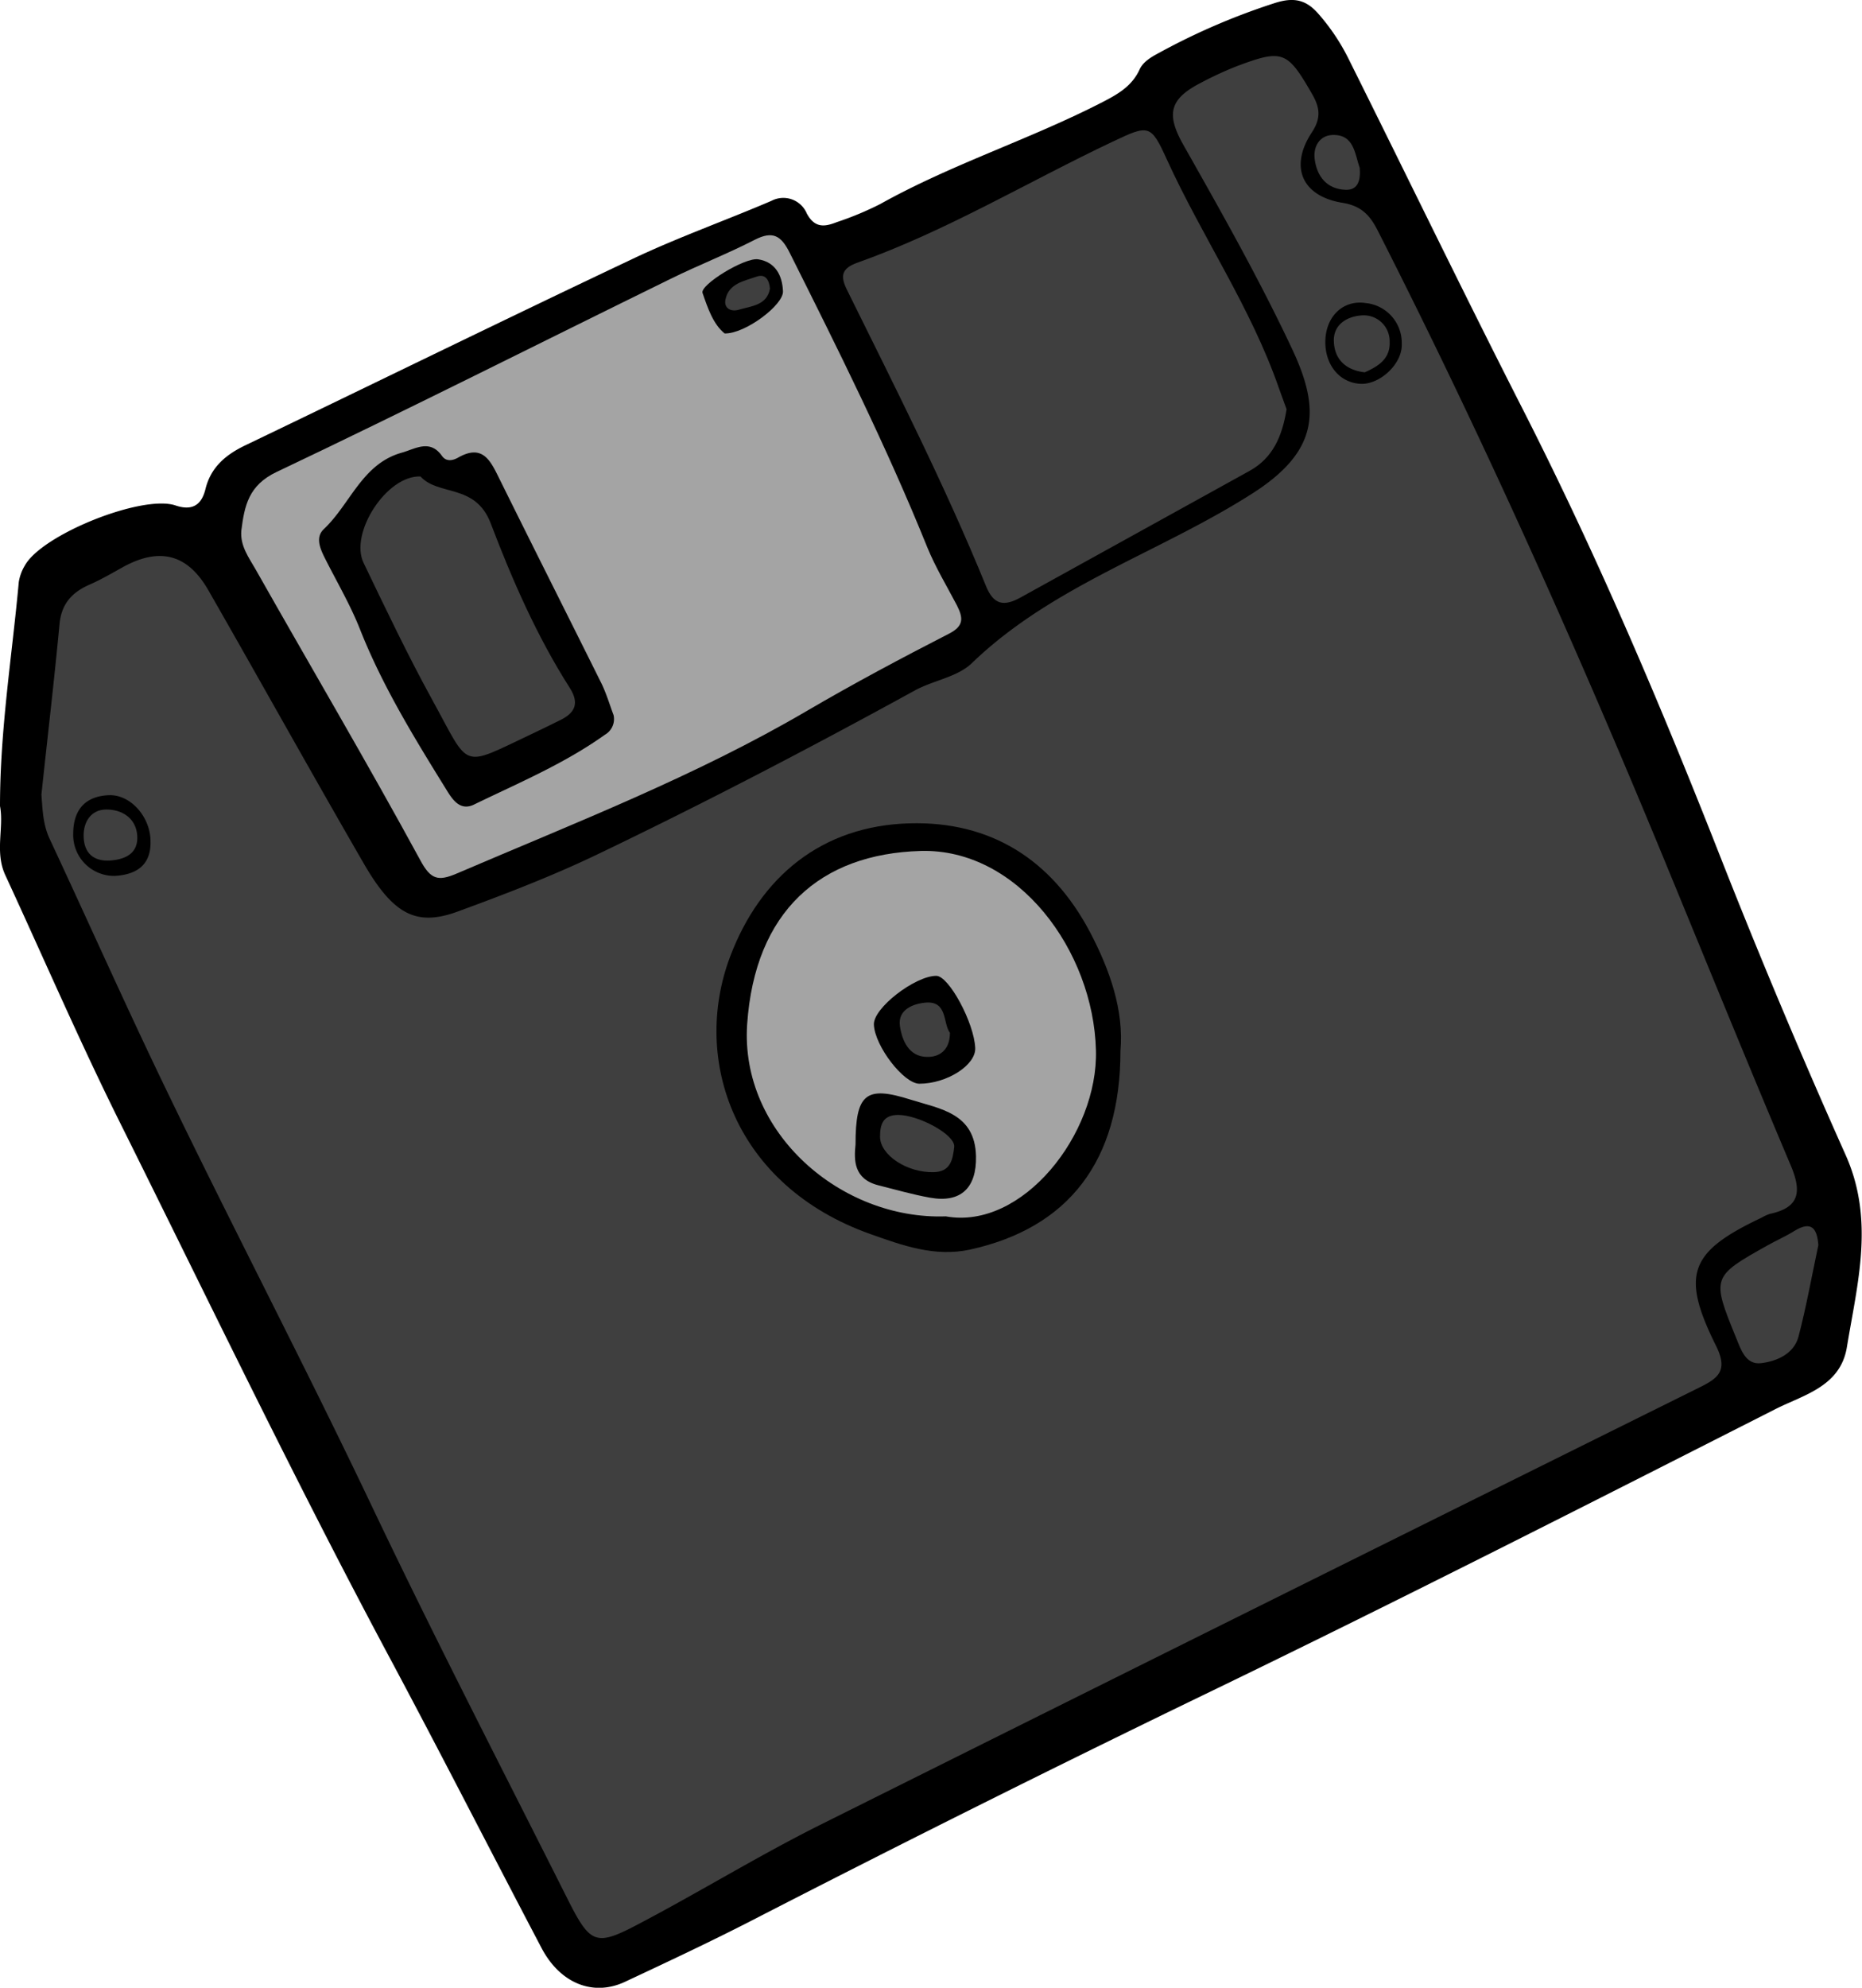 <svg xmlns="http://www.w3.org/2000/svg" viewBox="0 0 309.25 329.99"><defs><style>.cls-1{fill:#3f3f3f;}.cls-2{fill:#a4a4a4;}</style></defs><title>Asset 1</title><g id="Layer_2" data-name="Layer 2"><g id="Layer_1-2" data-name="Layer 1"><path d="M0,133.82c0-12.69,2-24.91,3.12-37.19a7.54,7.54,0,0,1,1-2.73c2.81-5.15,19.46-11.82,25-10,2.76.94,4.34,0,5-2.7.89-3.62,3.34-5.69,6.58-7.25,21.48-10.31,42.89-20.81,64.43-31,7.49-3.55,15.34-6.33,23-9.61A4.23,4.23,0,0,1,134,35.45c1.37,2.53,3.07,2.17,5,1.42a52.49,52.49,0,0,0,7.2-3c11.87-6.63,24.88-10.73,36.93-16.93,2.52-1.3,4.87-2.63,6.14-5.41.6-1.3,1.94-2.07,3.33-2.81A110.51,110.51,0,0,1,211.9.45c3-.92,5-.49,7,1.77A34.57,34.57,0,0,1,224.09,10c9.62,19.28,19,38.68,28.79,57.88,12.22,24,22.76,48.72,32.61,73.77q9.92,25.23,21,50c4.9,10.86,2,21.34.25,32-1.09,6.57-7.23,7.92-11.91,10.3-30.78,15.61-61.54,31.26-92.6,46.3Q163.15,299.13,124.52,319c-6.84,3.5-13.77,6.75-20.71,10-5.27,2.48-10.76.29-13.86-5.59-8.45-16.06-16.69-32.24-25.25-48.24-15.68-29.3-30.06-59.26-44.87-89C13.14,172.71,7.18,158.91.88,145.28-.9,141.45.68,137.41,0,133.82Z"/><path class="cls-1" d="M6.88,131.9c1-9.41,2.11-18.8,3-28.22C10.18,100.21,12,98.28,15,97c1.82-.81,3.56-1.82,5.3-2.79,6.14-3.42,10.82-2.29,14.3,3.77,8.6,15,17,30.13,25.67,45.12,5,8.72,8.83,10.77,15.77,8.22,7.8-2.86,15.6-5.85,23.09-9.44,17.87-8.56,35.44-17.73,52.82-27.26,3.05-1.67,7-2.2,9.41-4.48,13.53-13.08,31.61-18.51,47-28.45C219,74.76,219.32,68,214.63,58c-5.46-11.62-11.77-22.77-18.08-33.93-2.93-5.18-2.3-7.66,2.95-10.35A57,57,0,0,1,205.39,11c7.66-2.88,8.41-2.55,12.55,4.65,1.25,2.19,1.53,3.91-.07,6.34-3.76,5.71-1.64,10.59,5.1,11.68,3.13.51,4.56,2.07,5.84,4.59C245.74,71.54,261,105.54,275.28,140c7.37,17.84,14.62,35.73,22.15,53.51,1.82,4.32,1.46,6.95-3.45,8a6.72,6.72,0,0,0-1.37.62c-12,5.67-13.51,9.41-7.59,21.32,2.08,4.19.27,5.41-3,7Q209,266.66,136.12,303c-10.11,5.06-19.79,11-29.79,16.27-7.41,3.93-8.24,3.59-12.11-4.1-10.92-21.72-22.09-43.32-32.53-65.27C50.52,226.42,38.44,203.41,27.17,180c-6.5-13.5-12.59-27.18-18.93-40.75C7.13,136.87,7.07,134.43,6.88,131.9Z"/><path class="cls-2" d="M40.08,88.09c.52-4.09,1.18-7.52,5.86-9.74,22-10.44,43.67-21.39,65.5-32.09,4.59-2.26,9.38-4.12,13.93-6.46,3-1.53,4.37-.66,5.77,2.13C139.19,58,147.25,74.13,154,90.84c1.36,3.33,3.25,6.45,4.93,9.66,1,2,1.26,3.39-1.32,4.7-7.93,4.07-15.81,8.26-23.5,12.76-18.59,10.9-38.62,18.64-58.33,27.09-3,1.26-4.25,1-6-2.29-8.83-16.22-18.22-32.14-27.32-48.22C41.34,92.57,39.86,90.63,40.08,88.09Z"/><path class="cls-1" d="M213.68,67.94c-.73,4.53-2.29,8.09-6.13,10.22-12.66,7-25.35,14-38,21-2.82,1.58-4.52,1.25-5.78-1.84-6.85-16.8-15.1-33-23.11-49.22-1.12-2.26-.91-3.55,1.74-4.49,14.8-5.26,28.26-13.4,42.39-20.09,6-2.84,6.34-2.92,9,2.94,5.87,12.86,14,24.63,18.65,38.07C212.92,65.82,213.37,67.06,213.68,67.94Z"/><path class="cls-1" d="M302,206.71c-1.1,5.16-2,10.24-3.3,15.2-.77,2.85-3.59,4.07-6.19,4.39s-3.38-2.29-4.19-4.26c-4.09-10-4-10.12,5.29-15.32,1.45-.81,3-1.49,4.39-2.36C301,202.51,301.81,204.14,302,206.71Z"/><path class="cls-1" d="M225.83,27.89c.15,1.9-.19,3.71-2.38,3.62-3.09-.13-4.76-2.23-5.11-5.17-.24-2.05.86-3.85,2.94-3.93C224.9,22.27,225,25.52,225.83,27.89Z"/><path d="M186.09,174.45c0,18.31-8.63,29.41-25,33-5.85,1.27-11.22-.7-16.53-2.58-22.55-8-29.78-28.92-23.28-46.11,5-13.15,15.11-21.68,29.83-22.08,13.41-.36,23.53,6,29.89,18C184.37,161.08,186.67,167.76,186.09,174.45Z"/><path d="M25,139.7c.09,4.12-2.6,5.54-6,5.71a6.79,6.79,0,0,1-6.84-7c0-3.91,1.95-6.27,6-6.4C21.72,131.92,25,135.64,25,139.7Z"/><path d="M220.12,56.52c.12-4,2.95-6.77,6.69-6.21a6.64,6.64,0,0,1,6,6.79c.13,3.31-3.65,6.77-6.84,6.62C222.46,63.55,220,60.53,220.12,56.52Z"/><path d="M101.9,118.7a3,3,0,0,1-1.44,3.28c-6.73,4.81-14.35,8-21.74,11.59-2.2,1.07-3.47-.68-4.42-2.21-5.37-8.67-10.73-17.34-14.51-26.89-1.58-4-3.76-7.72-5.7-11.55-.86-1.69-1.81-3.67-.3-5.09,4.4-4.15,6.35-10.84,12.94-12.68,2.24-.62,4.67-2.32,6.69.56.73,1,1.83.73,2.68.25,4.08-2.31,5.37.55,6.82,3.48,5.63,11.37,11.34,22.7,17,34.07C100.76,115.27,101.32,117.18,101.9,118.7Z"/><path d="M120.35,55.36c-1.91-1.55-2.8-4.21-3.67-6.73-.45-1.33,7-5.93,9.24-5.58,2.85.44,4,2.65,4.12,5.28C130.2,50.57,123.79,55.44,120.35,55.36Z"/><path class="cls-2" d="M157.09,201.93c-17.41.62-34.2-13.9-33-31.88,1.29-18.8,12.18-28.31,28.82-28.78,16.18-.46,28.69,16.59,29.11,33.08C182.41,188.22,169.81,204.24,157.09,201.93Z"/><path class="cls-1" d="M18.39,142.85c-2.92.22-4.44-1.29-4.5-4-.06-2.39,1.21-4.41,3.68-4.46,2.62-.05,5,1.39,5.22,4.28S21,142.64,18.39,142.85Z"/><path class="cls-1" d="M226.67,61.81c-3.43-.39-5-2.41-5.13-5-.2-3,2.34-4.38,4.86-4.46a4.3,4.3,0,0,1,4.4,4.43C230.92,59.72,228.64,60.92,226.67,61.81Z"/><path class="cls-1" d="M69.84,79.1c3,3.3,9.11,1.12,11.66,7.78,3.57,9.38,7.67,18.76,13.15,27.35,1.5,2.37,1,4-1.45,5.24q-2.45,1.22-4.91,2.39c-11.91,5.62-10.12,5.92-16.5-5.68-4.08-7.43-7.73-15.09-11.4-22.73C58,88.53,64.21,78.88,69.84,79.1Z"/><path class="cls-1" d="M127.88,47.92c-.51,2.79-3.09,2.88-5.18,3.5-1.3.39-2.51-.24-2.21-1.69.53-2.68,3.11-3.08,5.19-3.81C127.09,45.43,127.75,46.42,127.88,47.92Z"/><path d="M142.09,190c0-8.46,1.72-9.8,9.14-7.45,4.92,1.55,10.7,2.23,10.87,9.4.11,5.28-2.54,7.79-7.63,6.88-2.9-.52-5.74-1.34-8.6-2.06C141.75,195.72,141.83,192.55,142.09,190Z"/><path d="M152.7,179.91c-2.6,0-7.41-6.24-7.56-9.8C145,167.35,152,162,155.5,162c2.1,0,6.31,7.84,6.47,12C162.07,176.84,157.24,179.91,152.7,179.91Z"/><path class="cls-1" d="M146.16,188.69c0-2.08.52-3.58,3-3.6,3.39,0,9.56,3.29,9.32,5.33s-.58,4.09-3.36,4.17C150.7,194.73,146.16,191.78,146.16,188.69Z"/><path class="cls-1" d="M157.77,171.46c0,2.92-1.81,4.07-3.86,4-3-.06-4.12-2.8-4.45-5.16-.38-2.76,2.33-3.7,4.33-3.86C157.41,166.19,156.58,169.88,157.77,171.46Z"/></g></g></svg>